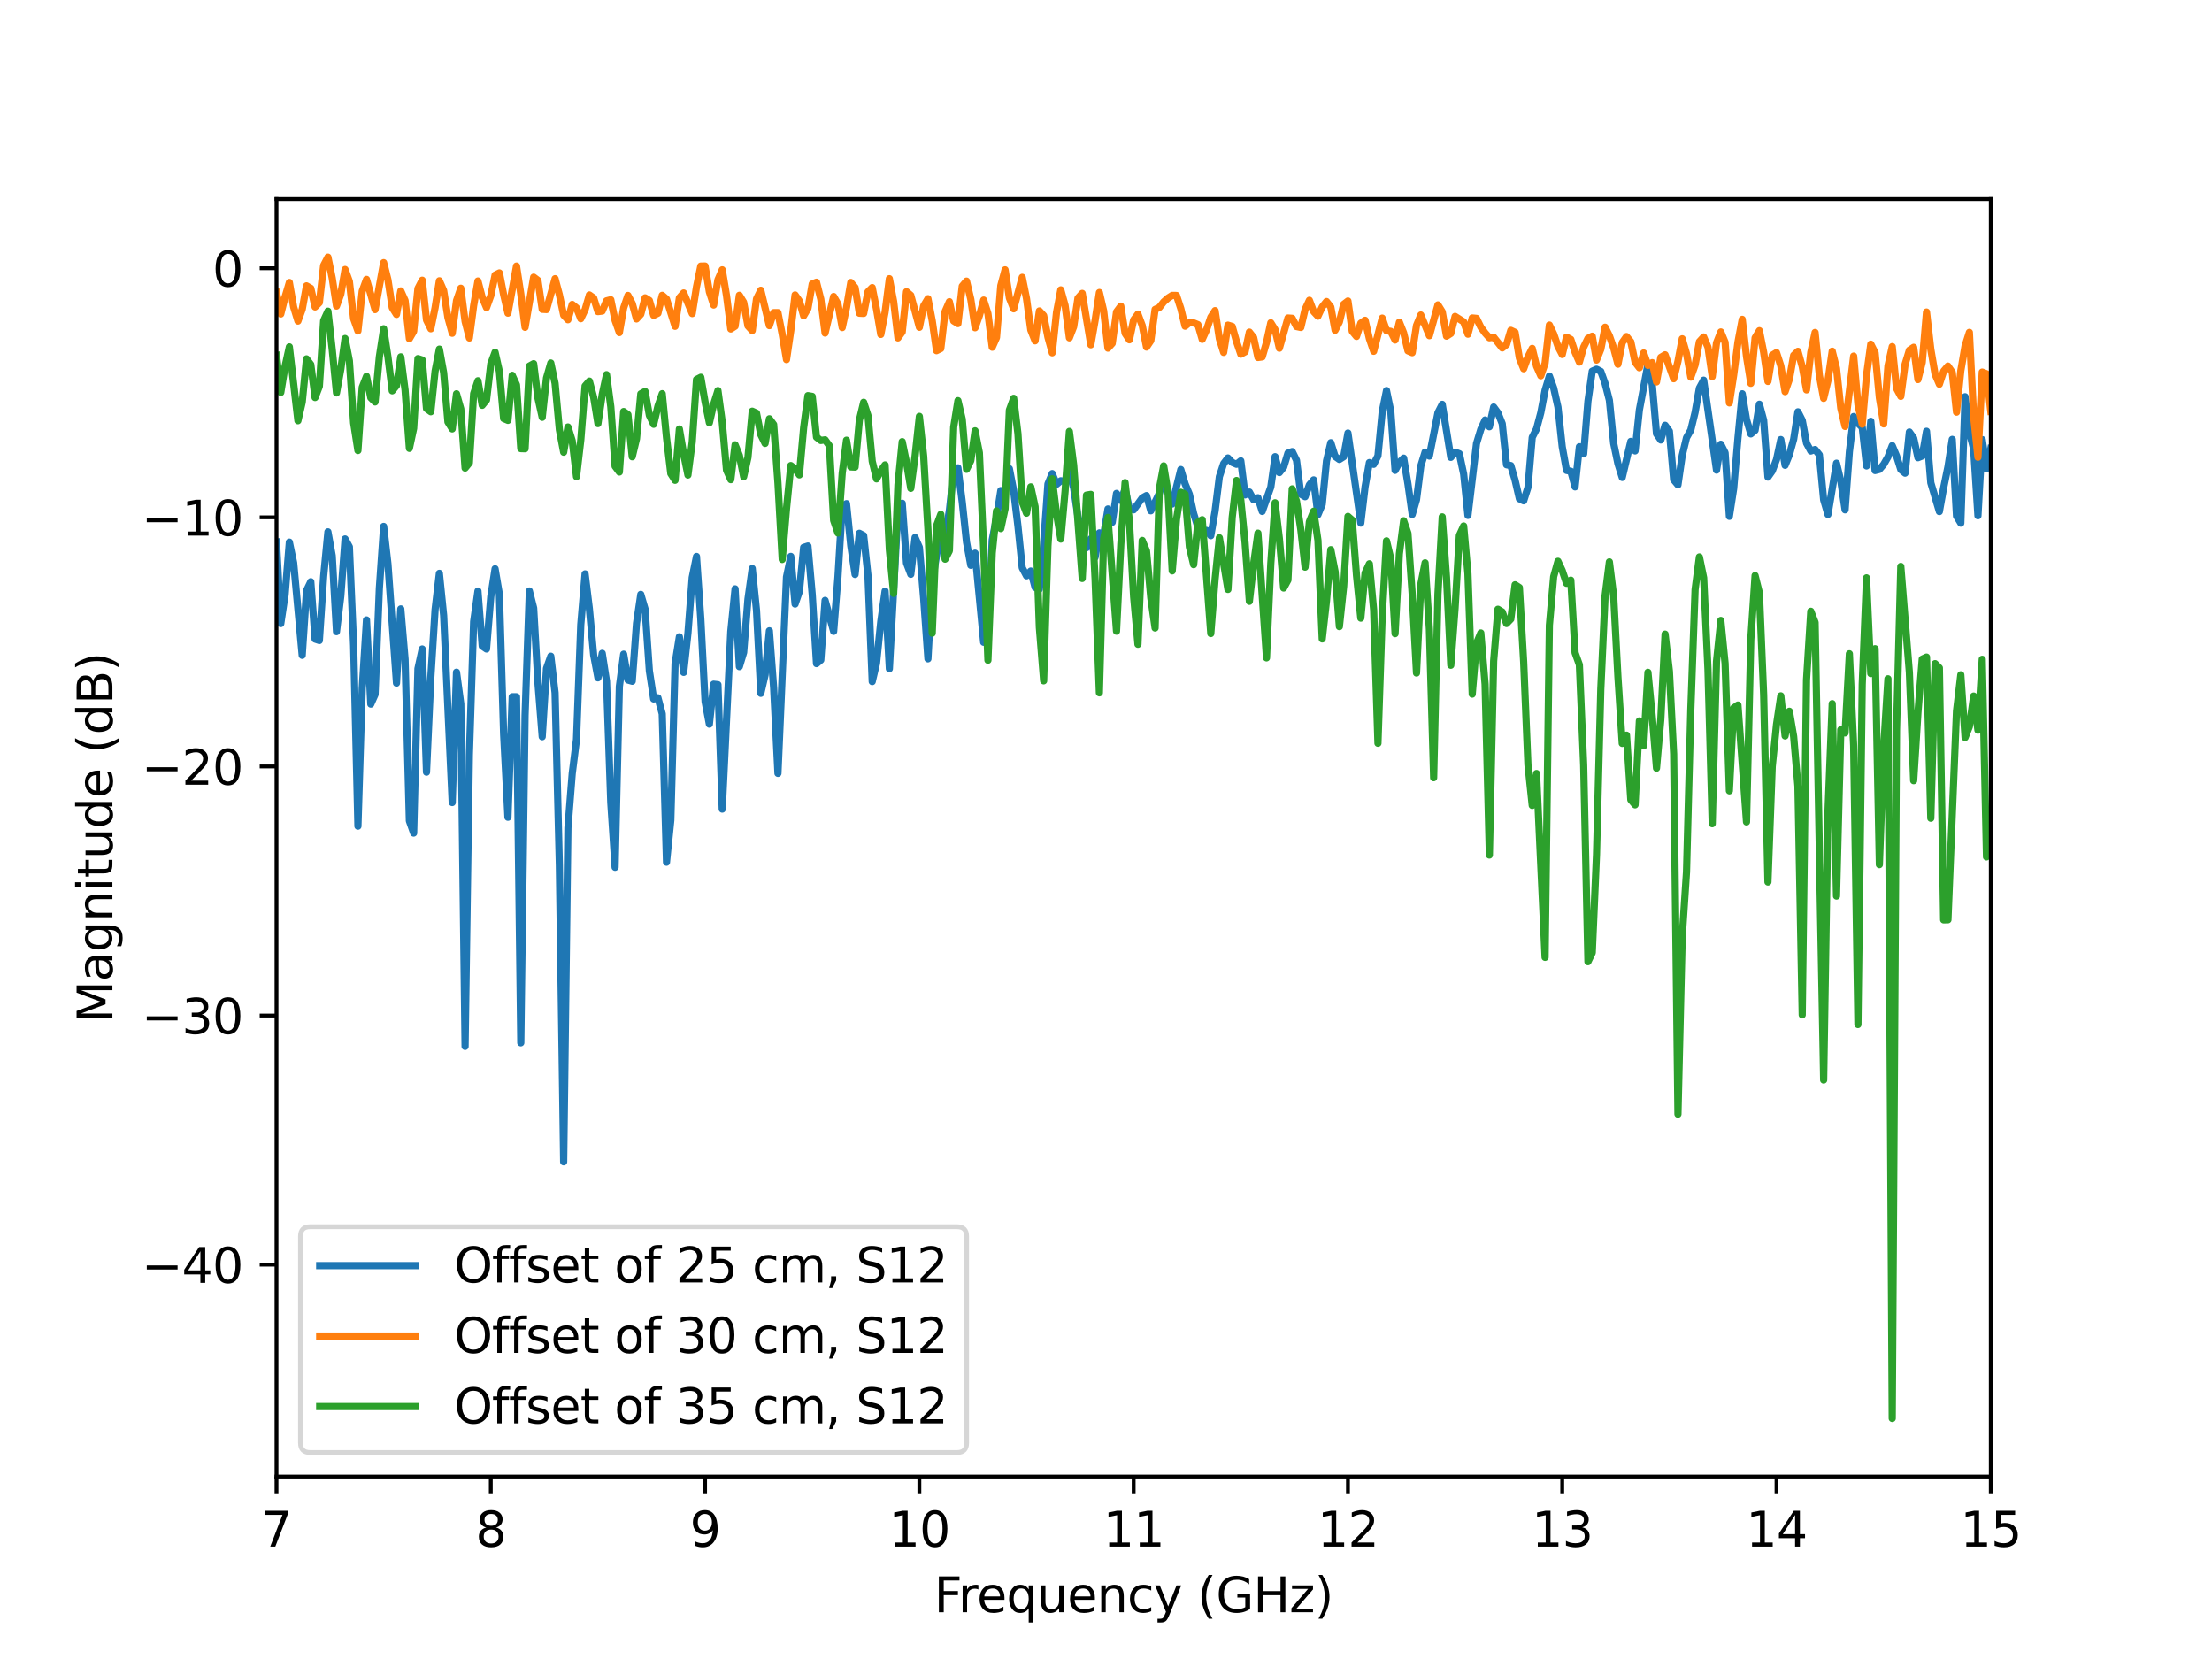 <?xml version="1.0" encoding="utf-8" standalone="no"?>
<!DOCTYPE svg PUBLIC "-//W3C//DTD SVG 1.1//EN"
  "http://www.w3.org/Graphics/SVG/1.1/DTD/svg11.dtd">
<svg xmlns:xlink="http://www.w3.org/1999/xlink" width="460.8pt" height="345.6pt" viewBox="0 0 460.8 345.6" xmlns="http://www.w3.org/2000/svg" version="1.1">
 <defs>
  <style type="text/css">*{stroke-linejoin: round; stroke-linecap: butt}</style>
 </defs>
 <g id="figure_1">
  <g id="patch_1">
   <path d="M 0 345.6 
L 460.8 345.6 
L 460.8 0 
L 0 0 
z
" style="fill: #ffffff"/>
  </g>
  <g id="axes_1">
   <g id="patch_2">
    <path d="M 57.6 307.584 
L 414.72 307.584 
L 414.72 41.472 
L 57.6 41.472 
z
" style="fill: #ffffff"/>
   </g>
   <g id="matplotlib.axis_1">
    <g id="xtick_1">
     <g id="line2d_1">
      <defs>
       <path id="m6839f894e5" d="M 0 0 
L 0 3.5 
" style="stroke: #000000; stroke-width: 0.8"/>
      </defs>
      <g>
       <use xlink:href="#m6839f894e5" x="57.6" y="307.584" style="stroke: #000000; stroke-width: 0.8"/>
      </g>
     </g>
     <g id="text_1">
      <!-- 7 -->
      <g transform="translate(54.419 322.182) scale(0.1 -0.1)">
       <defs>
        <path id="DejaVuSans-37" d="M 525 4666 
L 3525 4666 
L 3525 4397 
L 1831 0 
L 1172 0 
L 2766 4134 
L 525 4134 
L 525 4666 
z
" transform="scale(0.016)"/>
       </defs>
       <use xlink:href="#DejaVuSans-37"/>
      </g>
     </g>
    </g>
    <g id="xtick_2">
     <g id="line2d_2">
      <g>
       <use xlink:href="#m6839f894e5" x="102.24" y="307.584" style="stroke: #000000; stroke-width: 0.8"/>
      </g>
     </g>
     <g id="text_2">
      <!-- 8 -->
      <g transform="translate(99.059 322.182) scale(0.1 -0.1)">
       <defs>
        <path id="DejaVuSans-38" d="M 2034 2216 
Q 1584 2216 1326 1975 
Q 1069 1734 1069 1313 
Q 1069 891 1326 650 
Q 1584 409 2034 409 
Q 2484 409 2743 651 
Q 3003 894 3003 1313 
Q 3003 1734 2745 1975 
Q 2488 2216 2034 2216 
z
M 1403 2484 
Q 997 2584 770 2862 
Q 544 3141 544 3541 
Q 544 4100 942 4425 
Q 1341 4750 2034 4750 
Q 2731 4750 3128 4425 
Q 3525 4100 3525 3541 
Q 3525 3141 3298 2862 
Q 3072 2584 2669 2484 
Q 3125 2378 3379 2068 
Q 3634 1759 3634 1313 
Q 3634 634 3220 271 
Q 2806 -91 2034 -91 
Q 1263 -91 848 271 
Q 434 634 434 1313 
Q 434 1759 690 2068 
Q 947 2378 1403 2484 
z
M 1172 3481 
Q 1172 3119 1398 2916 
Q 1625 2713 2034 2713 
Q 2441 2713 2670 2916 
Q 2900 3119 2900 3481 
Q 2900 3844 2670 4047 
Q 2441 4250 2034 4250 
Q 1625 4250 1398 4047 
Q 1172 3844 1172 3481 
z
" transform="scale(0.016)"/>
       </defs>
       <use xlink:href="#DejaVuSans-38"/>
      </g>
     </g>
    </g>
    <g id="xtick_3">
     <g id="line2d_3">
      <g>
       <use xlink:href="#m6839f894e5" x="146.88" y="307.584" style="stroke: #000000; stroke-width: 0.8"/>
      </g>
     </g>
     <g id="text_3">
      <!-- 9 -->
      <g transform="translate(143.699 322.182) scale(0.1 -0.1)">
       <defs>
        <path id="DejaVuSans-39" d="M 703 97 
L 703 672 
Q 941 559 1184 500 
Q 1428 441 1663 441 
Q 2288 441 2617 861 
Q 2947 1281 2994 2138 
Q 2813 1869 2534 1725 
Q 2256 1581 1919 1581 
Q 1219 1581 811 2004 
Q 403 2428 403 3163 
Q 403 3881 828 4315 
Q 1253 4750 1959 4750 
Q 2769 4750 3195 4129 
Q 3622 3509 3622 2328 
Q 3622 1225 3098 567 
Q 2575 -91 1691 -91 
Q 1453 -91 1209 -44 
Q 966 3 703 97 
z
M 1959 2075 
Q 2384 2075 2632 2365 
Q 2881 2656 2881 3163 
Q 2881 3666 2632 3958 
Q 2384 4250 1959 4250 
Q 1534 4250 1286 3958 
Q 1038 3666 1038 3163 
Q 1038 2656 1286 2365 
Q 1534 2075 1959 2075 
z
" transform="scale(0.016)"/>
       </defs>
       <use xlink:href="#DejaVuSans-39"/>
      </g>
     </g>
    </g>
    <g id="xtick_4">
     <g id="line2d_4">
      <g>
       <use xlink:href="#m6839f894e5" x="191.52" y="307.584" style="stroke: #000000; stroke-width: 0.8"/>
      </g>
     </g>
     <g id="text_4">
      <!-- 10 -->
      <g transform="translate(185.157 322.182) scale(0.1 -0.1)">
       <defs>
        <path id="DejaVuSans-31" d="M 794 531 
L 1825 531 
L 1825 4091 
L 703 3866 
L 703 4441 
L 1819 4666 
L 2450 4666 
L 2450 531 
L 3481 531 
L 3481 0 
L 794 0 
L 794 531 
z
" transform="scale(0.016)"/>
        <path id="DejaVuSans-30" d="M 2034 4250 
Q 1547 4250 1301 3770 
Q 1056 3291 1056 2328 
Q 1056 1369 1301 889 
Q 1547 409 2034 409 
Q 2525 409 2770 889 
Q 3016 1369 3016 2328 
Q 3016 3291 2770 3770 
Q 2525 4250 2034 4250 
z
M 2034 4750 
Q 2819 4750 3233 4129 
Q 3647 3509 3647 2328 
Q 3647 1150 3233 529 
Q 2819 -91 2034 -91 
Q 1250 -91 836 529 
Q 422 1150 422 2328 
Q 422 3509 836 4129 
Q 1250 4750 2034 4750 
z
" transform="scale(0.016)"/>
       </defs>
       <use xlink:href="#DejaVuSans-31"/>
       <use xlink:href="#DejaVuSans-30" transform="translate(63.623 0)"/>
      </g>
     </g>
    </g>
    <g id="xtick_5">
     <g id="line2d_5">
      <g>
       <use xlink:href="#m6839f894e5" x="236.16" y="307.584" style="stroke: #000000; stroke-width: 0.8"/>
      </g>
     </g>
     <g id="text_5">
      <!-- 11 -->
      <g transform="translate(229.798 322.182) scale(0.1 -0.1)">
       <use xlink:href="#DejaVuSans-31"/>
       <use xlink:href="#DejaVuSans-31" transform="translate(63.623 0)"/>
      </g>
     </g>
    </g>
    <g id="xtick_6">
     <g id="line2d_6">
      <g>
       <use xlink:href="#m6839f894e5" x="280.8" y="307.584" style="stroke: #000000; stroke-width: 0.8"/>
      </g>
     </g>
     <g id="text_6">
      <!-- 12 -->
      <g transform="translate(274.438 322.182) scale(0.1 -0.1)">
       <defs>
        <path id="DejaVuSans-32" d="M 1228 531 
L 3431 531 
L 3431 0 
L 469 0 
L 469 531 
Q 828 903 1448 1529 
Q 2069 2156 2228 2338 
Q 2531 2678 2651 2914 
Q 2772 3150 2772 3378 
Q 2772 3750 2511 3984 
Q 2250 4219 1831 4219 
Q 1534 4219 1204 4116 
Q 875 4013 500 3803 
L 500 4441 
Q 881 4594 1212 4672 
Q 1544 4750 1819 4750 
Q 2544 4750 2975 4387 
Q 3406 4025 3406 3419 
Q 3406 3131 3298 2873 
Q 3191 2616 2906 2266 
Q 2828 2175 2409 1742 
Q 1991 1309 1228 531 
z
" transform="scale(0.016)"/>
       </defs>
       <use xlink:href="#DejaVuSans-31"/>
       <use xlink:href="#DejaVuSans-32" transform="translate(63.623 0)"/>
      </g>
     </g>
    </g>
    <g id="xtick_7">
     <g id="line2d_7">
      <g>
       <use xlink:href="#m6839f894e5" x="325.44" y="307.584" style="stroke: #000000; stroke-width: 0.8"/>
      </g>
     </g>
     <g id="text_7">
      <!-- 13 -->
      <g transform="translate(319.077 322.182) scale(0.1 -0.1)">
       <defs>
        <path id="DejaVuSans-33" d="M 2597 2516 
Q 3050 2419 3304 2112 
Q 3559 1806 3559 1356 
Q 3559 666 3084 287 
Q 2609 -91 1734 -91 
Q 1441 -91 1130 -33 
Q 819 25 488 141 
L 488 750 
Q 750 597 1062 519 
Q 1375 441 1716 441 
Q 2309 441 2620 675 
Q 2931 909 2931 1356 
Q 2931 1769 2642 2001 
Q 2353 2234 1838 2234 
L 1294 2234 
L 1294 2753 
L 1863 2753 
Q 2328 2753 2575 2939 
Q 2822 3125 2822 3475 
Q 2822 3834 2567 4026 
Q 2313 4219 1838 4219 
Q 1578 4219 1281 4162 
Q 984 4106 628 3988 
L 628 4550 
Q 988 4650 1302 4700 
Q 1616 4750 1894 4750 
Q 2613 4750 3031 4423 
Q 3450 4097 3450 3541 
Q 3450 3153 3228 2886 
Q 3006 2619 2597 2516 
z
" transform="scale(0.016)"/>
       </defs>
       <use xlink:href="#DejaVuSans-31"/>
       <use xlink:href="#DejaVuSans-33" transform="translate(63.623 0)"/>
      </g>
     </g>
    </g>
    <g id="xtick_8">
     <g id="line2d_8">
      <g>
       <use xlink:href="#m6839f894e5" x="370.08" y="307.584" style="stroke: #000000; stroke-width: 0.8"/>
      </g>
     </g>
     <g id="text_8">
      <!-- 14 -->
      <g transform="translate(363.717 322.182) scale(0.1 -0.1)">
       <defs>
        <path id="DejaVuSans-34" d="M 2419 4116 
L 825 1625 
L 2419 1625 
L 2419 4116 
z
M 2253 4666 
L 3047 4666 
L 3047 1625 
L 3713 1625 
L 3713 1100 
L 3047 1100 
L 3047 0 
L 2419 0 
L 2419 1100 
L 313 1100 
L 313 1709 
L 2253 4666 
z
" transform="scale(0.016)"/>
       </defs>
       <use xlink:href="#DejaVuSans-31"/>
       <use xlink:href="#DejaVuSans-34" transform="translate(63.623 0)"/>
      </g>
     </g>
    </g>
    <g id="xtick_9">
     <g id="line2d_9">
      <g>
       <use xlink:href="#m6839f894e5" x="414.72" y="307.584" style="stroke: #000000; stroke-width: 0.8"/>
      </g>
     </g>
     <g id="text_9">
      <!-- 15 -->
      <g transform="translate(408.358 322.182) scale(0.1 -0.1)">
       <defs>
        <path id="DejaVuSans-35" d="M 691 4666 
L 3169 4666 
L 3169 4134 
L 1269 4134 
L 1269 2991 
Q 1406 3038 1543 3061 
Q 1681 3084 1819 3084 
Q 2600 3084 3056 2656 
Q 3513 2228 3513 1497 
Q 3513 744 3044 326 
Q 2575 -91 1722 -91 
Q 1428 -91 1123 -41 
Q 819 9 494 109 
L 494 744 
Q 775 591 1075 516 
Q 1375 441 1709 441 
Q 2250 441 2565 725 
Q 2881 1009 2881 1497 
Q 2881 1984 2565 2268 
Q 2250 2553 1709 2553 
Q 1456 2553 1204 2497 
Q 953 2441 691 2322 
L 691 4666 
z
" transform="scale(0.016)"/>
       </defs>
       <use xlink:href="#DejaVuSans-31"/>
       <use xlink:href="#DejaVuSans-35" transform="translate(63.623 0)"/>
      </g>
     </g>
    </g>
    <g id="text_10">
     <!-- Frequency (GHz) -->
     <g transform="translate(194.581 335.861) scale(0.1 -0.1)">
      <defs>
       <path id="DejaVuSans-46" d="M 628 4666 
L 3309 4666 
L 3309 4134 
L 1259 4134 
L 1259 2759 
L 3109 2759 
L 3109 2228 
L 1259 2228 
L 1259 0 
L 628 0 
L 628 4666 
z
" transform="scale(0.016)"/>
       <path id="DejaVuSans-72" d="M 2631 2963 
Q 2534 3019 2420 3045 
Q 2306 3072 2169 3072 
Q 1681 3072 1420 2755 
Q 1159 2438 1159 1844 
L 1159 0 
L 581 0 
L 581 3500 
L 1159 3500 
L 1159 2956 
Q 1341 3275 1631 3429 
Q 1922 3584 2338 3584 
Q 2397 3584 2469 3576 
Q 2541 3569 2628 3553 
L 2631 2963 
z
" transform="scale(0.016)"/>
       <path id="DejaVuSans-65" d="M 3597 1894 
L 3597 1613 
L 953 1613 
Q 991 1019 1311 708 
Q 1631 397 2203 397 
Q 2534 397 2845 478 
Q 3156 559 3463 722 
L 3463 178 
Q 3153 47 2828 -22 
Q 2503 -91 2169 -91 
Q 1331 -91 842 396 
Q 353 884 353 1716 
Q 353 2575 817 3079 
Q 1281 3584 2069 3584 
Q 2775 3584 3186 3129 
Q 3597 2675 3597 1894 
z
M 3022 2063 
Q 3016 2534 2758 2815 
Q 2500 3097 2075 3097 
Q 1594 3097 1305 2825 
Q 1016 2553 972 2059 
L 3022 2063 
z
" transform="scale(0.016)"/>
       <path id="DejaVuSans-71" d="M 947 1747 
Q 947 1113 1208 752 
Q 1469 391 1925 391 
Q 2381 391 2643 752 
Q 2906 1113 2906 1747 
Q 2906 2381 2643 2742 
Q 2381 3103 1925 3103 
Q 1469 3103 1208 2742 
Q 947 2381 947 1747 
z
M 2906 525 
Q 2725 213 2448 61 
Q 2172 -91 1784 -91 
Q 1150 -91 751 415 
Q 353 922 353 1747 
Q 353 2572 751 3078 
Q 1150 3584 1784 3584 
Q 2172 3584 2448 3432 
Q 2725 3281 2906 2969 
L 2906 3500 
L 3481 3500 
L 3481 -1331 
L 2906 -1331 
L 2906 525 
z
" transform="scale(0.016)"/>
       <path id="DejaVuSans-75" d="M 544 1381 
L 544 3500 
L 1119 3500 
L 1119 1403 
Q 1119 906 1312 657 
Q 1506 409 1894 409 
Q 2359 409 2629 706 
Q 2900 1003 2900 1516 
L 2900 3500 
L 3475 3500 
L 3475 0 
L 2900 0 
L 2900 538 
Q 2691 219 2414 64 
Q 2138 -91 1772 -91 
Q 1169 -91 856 284 
Q 544 659 544 1381 
z
M 1991 3584 
L 1991 3584 
z
" transform="scale(0.016)"/>
       <path id="DejaVuSans-6e" d="M 3513 2113 
L 3513 0 
L 2938 0 
L 2938 2094 
Q 2938 2591 2744 2837 
Q 2550 3084 2163 3084 
Q 1697 3084 1428 2787 
Q 1159 2491 1159 1978 
L 1159 0 
L 581 0 
L 581 3500 
L 1159 3500 
L 1159 2956 
Q 1366 3272 1645 3428 
Q 1925 3584 2291 3584 
Q 2894 3584 3203 3211 
Q 3513 2838 3513 2113 
z
" transform="scale(0.016)"/>
       <path id="DejaVuSans-63" d="M 3122 3366 
L 3122 2828 
Q 2878 2963 2633 3030 
Q 2388 3097 2138 3097 
Q 1578 3097 1268 2742 
Q 959 2388 959 1747 
Q 959 1106 1268 751 
Q 1578 397 2138 397 
Q 2388 397 2633 464 
Q 2878 531 3122 666 
L 3122 134 
Q 2881 22 2623 -34 
Q 2366 -91 2075 -91 
Q 1284 -91 818 406 
Q 353 903 353 1747 
Q 353 2603 823 3093 
Q 1294 3584 2113 3584 
Q 2378 3584 2631 3529 
Q 2884 3475 3122 3366 
z
" transform="scale(0.016)"/>
       <path id="DejaVuSans-79" d="M 2059 -325 
Q 1816 -950 1584 -1140 
Q 1353 -1331 966 -1331 
L 506 -1331 
L 506 -850 
L 844 -850 
Q 1081 -850 1212 -737 
Q 1344 -625 1503 -206 
L 1606 56 
L 191 3500 
L 800 3500 
L 1894 763 
L 2988 3500 
L 3597 3500 
L 2059 -325 
z
" transform="scale(0.016)"/>
       <path id="DejaVuSans-20" transform="scale(0.016)"/>
       <path id="DejaVuSans-28" d="M 1984 4856 
Q 1566 4138 1362 3434 
Q 1159 2731 1159 2009 
Q 1159 1288 1364 580 
Q 1569 -128 1984 -844 
L 1484 -844 
Q 1016 -109 783 600 
Q 550 1309 550 2009 
Q 550 2706 781 3412 
Q 1013 4119 1484 4856 
L 1984 4856 
z
" transform="scale(0.016)"/>
       <path id="DejaVuSans-47" d="M 3809 666 
L 3809 1919 
L 2778 1919 
L 2778 2438 
L 4434 2438 
L 4434 434 
Q 4069 175 3628 42 
Q 3188 -91 2688 -91 
Q 1594 -91 976 548 
Q 359 1188 359 2328 
Q 359 3472 976 4111 
Q 1594 4750 2688 4750 
Q 3144 4750 3555 4637 
Q 3966 4525 4313 4306 
L 4313 3634 
Q 3963 3931 3569 4081 
Q 3175 4231 2741 4231 
Q 1884 4231 1454 3753 
Q 1025 3275 1025 2328 
Q 1025 1384 1454 906 
Q 1884 428 2741 428 
Q 3075 428 3337 486 
Q 3600 544 3809 666 
z
" transform="scale(0.016)"/>
       <path id="DejaVuSans-48" d="M 628 4666 
L 1259 4666 
L 1259 2753 
L 3553 2753 
L 3553 4666 
L 4184 4666 
L 4184 0 
L 3553 0 
L 3553 2222 
L 1259 2222 
L 1259 0 
L 628 0 
L 628 4666 
z
" transform="scale(0.016)"/>
       <path id="DejaVuSans-7a" d="M 353 3500 
L 3084 3500 
L 3084 2975 
L 922 459 
L 3084 459 
L 3084 0 
L 275 0 
L 275 525 
L 2438 3041 
L 353 3041 
L 353 3500 
z
" transform="scale(0.016)"/>
       <path id="DejaVuSans-29" d="M 513 4856 
L 1013 4856 
Q 1481 4119 1714 3412 
Q 1947 2706 1947 2009 
Q 1947 1309 1714 600 
Q 1481 -109 1013 -844 
L 513 -844 
Q 928 -128 1133 580 
Q 1338 1288 1338 2009 
Q 1338 2731 1133 3434 
Q 928 4138 513 4856 
z
" transform="scale(0.016)"/>
      </defs>
      <use xlink:href="#DejaVuSans-46"/>
      <use xlink:href="#DejaVuSans-72" transform="translate(50.27 0)"/>
      <use xlink:href="#DejaVuSans-65" transform="translate(89.133 0)"/>
      <use xlink:href="#DejaVuSans-71" transform="translate(150.656 0)"/>
      <use xlink:href="#DejaVuSans-75" transform="translate(214.133 0)"/>
      <use xlink:href="#DejaVuSans-65" transform="translate(277.512 0)"/>
      <use xlink:href="#DejaVuSans-6e" transform="translate(339.035 0)"/>
      <use xlink:href="#DejaVuSans-63" transform="translate(402.414 0)"/>
      <use xlink:href="#DejaVuSans-79" transform="translate(457.395 0)"/>
      <use xlink:href="#DejaVuSans-20" transform="translate(516.574 0)"/>
      <use xlink:href="#DejaVuSans-28" transform="translate(548.361 0)"/>
      <use xlink:href="#DejaVuSans-47" transform="translate(587.375 0)"/>
      <use xlink:href="#DejaVuSans-48" transform="translate(664.865 0)"/>
      <use xlink:href="#DejaVuSans-7a" transform="translate(740.061 0)"/>
      <use xlink:href="#DejaVuSans-29" transform="translate(792.551 0)"/>
     </g>
    </g>
   </g>
   <g id="matplotlib.axis_2">
    <g id="ytick_1">
     <g id="line2d_10">
      <defs>
       <path id="m009e19e68a" d="M 0 0 
L -3.5 0 
" style="stroke: #000000; stroke-width: 0.8"/>
      </defs>
      <g>
       <use xlink:href="#m009e19e68a" x="57.6" y="263.446" style="stroke: #000000; stroke-width: 0.8"/>
      </g>
     </g>
     <g id="text_11">
      <!-- −40 -->
      <g transform="translate(29.495 267.245) scale(0.1 -0.1)">
       <defs>
        <path id="DejaVuSans-2212" d="M 678 2272 
L 4684 2272 
L 4684 1741 
L 678 1741 
L 678 2272 
z
" transform="scale(0.016)"/>
       </defs>
       <use xlink:href="#DejaVuSans-2212"/>
       <use xlink:href="#DejaVuSans-34" transform="translate(83.789 0)"/>
       <use xlink:href="#DejaVuSans-30" transform="translate(147.412 0)"/>
      </g>
     </g>
    </g>
    <g id="ytick_2">
     <g id="line2d_11">
      <g>
       <use xlink:href="#m009e19e68a" x="57.6" y="211.555" style="stroke: #000000; stroke-width: 0.8"/>
      </g>
     </g>
     <g id="text_12">
      <!-- −30 -->
      <g transform="translate(29.495 215.354) scale(0.1 -0.1)">
       <use xlink:href="#DejaVuSans-2212"/>
       <use xlink:href="#DejaVuSans-33" transform="translate(83.789 0)"/>
       <use xlink:href="#DejaVuSans-30" transform="translate(147.412 0)"/>
      </g>
     </g>
    </g>
    <g id="ytick_3">
     <g id="line2d_12">
      <g>
       <use xlink:href="#m009e19e68a" x="57.6" y="159.664" style="stroke: #000000; stroke-width: 0.8"/>
      </g>
     </g>
     <g id="text_13">
      <!-- −20 -->
      <g transform="translate(29.495 163.463) scale(0.1 -0.1)">
       <use xlink:href="#DejaVuSans-2212"/>
       <use xlink:href="#DejaVuSans-32" transform="translate(83.789 0)"/>
       <use xlink:href="#DejaVuSans-30" transform="translate(147.412 0)"/>
      </g>
     </g>
    </g>
    <g id="ytick_4">
     <g id="line2d_13">
      <g>
       <use xlink:href="#m009e19e68a" x="57.6" y="107.773" style="stroke: #000000; stroke-width: 0.8"/>
      </g>
     </g>
     <g id="text_14">
      <!-- −10 -->
      <g transform="translate(29.495 111.573) scale(0.1 -0.1)">
       <use xlink:href="#DejaVuSans-2212"/>
       <use xlink:href="#DejaVuSans-31" transform="translate(83.789 0)"/>
       <use xlink:href="#DejaVuSans-30" transform="translate(147.412 0)"/>
      </g>
     </g>
    </g>
    <g id="ytick_5">
     <g id="line2d_14">
      <g>
       <use xlink:href="#m009e19e68a" x="57.6" y="55.883" style="stroke: #000000; stroke-width: 0.8"/>
      </g>
     </g>
     <g id="text_15">
      <!-- 0 -->
      <g transform="translate(44.237 59.682) scale(0.1 -0.1)">
       <use xlink:href="#DejaVuSans-30"/>
      </g>
     </g>
    </g>
    <g id="text_16">
     <!-- Magnitude (dB) -->
     <g transform="translate(23.416 213.113) rotate(-90) scale(0.1 -0.1)">
      <defs>
       <path id="DejaVuSans-4d" d="M 628 4666 
L 1569 4666 
L 2759 1491 
L 3956 4666 
L 4897 4666 
L 4897 0 
L 4281 0 
L 4281 4097 
L 3078 897 
L 2444 897 
L 1241 4097 
L 1241 0 
L 628 0 
L 628 4666 
z
" transform="scale(0.016)"/>
       <path id="DejaVuSans-61" d="M 2194 1759 
Q 1497 1759 1228 1600 
Q 959 1441 959 1056 
Q 959 750 1161 570 
Q 1363 391 1709 391 
Q 2188 391 2477 730 
Q 2766 1069 2766 1631 
L 2766 1759 
L 2194 1759 
z
M 3341 1997 
L 3341 0 
L 2766 0 
L 2766 531 
Q 2569 213 2275 61 
Q 1981 -91 1556 -91 
Q 1019 -91 701 211 
Q 384 513 384 1019 
Q 384 1609 779 1909 
Q 1175 2209 1959 2209 
L 2766 2209 
L 2766 2266 
Q 2766 2663 2505 2880 
Q 2244 3097 1772 3097 
Q 1472 3097 1187 3025 
Q 903 2953 641 2809 
L 641 3341 
Q 956 3463 1253 3523 
Q 1550 3584 1831 3584 
Q 2591 3584 2966 3190 
Q 3341 2797 3341 1997 
z
" transform="scale(0.016)"/>
       <path id="DejaVuSans-67" d="M 2906 1791 
Q 2906 2416 2648 2759 
Q 2391 3103 1925 3103 
Q 1463 3103 1205 2759 
Q 947 2416 947 1791 
Q 947 1169 1205 825 
Q 1463 481 1925 481 
Q 2391 481 2648 825 
Q 2906 1169 2906 1791 
z
M 3481 434 
Q 3481 -459 3084 -895 
Q 2688 -1331 1869 -1331 
Q 1566 -1331 1297 -1286 
Q 1028 -1241 775 -1147 
L 775 -588 
Q 1028 -725 1275 -790 
Q 1522 -856 1778 -856 
Q 2344 -856 2625 -561 
Q 2906 -266 2906 331 
L 2906 616 
Q 2728 306 2450 153 
Q 2172 0 1784 0 
Q 1141 0 747 490 
Q 353 981 353 1791 
Q 353 2603 747 3093 
Q 1141 3584 1784 3584 
Q 2172 3584 2450 3431 
Q 2728 3278 2906 2969 
L 2906 3500 
L 3481 3500 
L 3481 434 
z
" transform="scale(0.016)"/>
       <path id="DejaVuSans-69" d="M 603 3500 
L 1178 3500 
L 1178 0 
L 603 0 
L 603 3500 
z
M 603 4863 
L 1178 4863 
L 1178 4134 
L 603 4134 
L 603 4863 
z
" transform="scale(0.016)"/>
       <path id="DejaVuSans-74" d="M 1172 4494 
L 1172 3500 
L 2356 3500 
L 2356 3053 
L 1172 3053 
L 1172 1153 
Q 1172 725 1289 603 
Q 1406 481 1766 481 
L 2356 481 
L 2356 0 
L 1766 0 
Q 1100 0 847 248 
Q 594 497 594 1153 
L 594 3053 
L 172 3053 
L 172 3500 
L 594 3500 
L 594 4494 
L 1172 4494 
z
" transform="scale(0.016)"/>
       <path id="DejaVuSans-64" d="M 2906 2969 
L 2906 4863 
L 3481 4863 
L 3481 0 
L 2906 0 
L 2906 525 
Q 2725 213 2448 61 
Q 2172 -91 1784 -91 
Q 1150 -91 751 415 
Q 353 922 353 1747 
Q 353 2572 751 3078 
Q 1150 3584 1784 3584 
Q 2172 3584 2448 3432 
Q 2725 3281 2906 2969 
z
M 947 1747 
Q 947 1113 1208 752 
Q 1469 391 1925 391 
Q 2381 391 2643 752 
Q 2906 1113 2906 1747 
Q 2906 2381 2643 2742 
Q 2381 3103 1925 3103 
Q 1469 3103 1208 2742 
Q 947 2381 947 1747 
z
" transform="scale(0.016)"/>
       <path id="DejaVuSans-42" d="M 1259 2228 
L 1259 519 
L 2272 519 
Q 2781 519 3026 730 
Q 3272 941 3272 1375 
Q 3272 1813 3026 2020 
Q 2781 2228 2272 2228 
L 1259 2228 
z
M 1259 4147 
L 1259 2741 
L 2194 2741 
Q 2656 2741 2882 2914 
Q 3109 3088 3109 3444 
Q 3109 3797 2882 3972 
Q 2656 4147 2194 4147 
L 1259 4147 
z
M 628 4666 
L 2241 4666 
Q 2963 4666 3353 4366 
Q 3744 4066 3744 3513 
Q 3744 3084 3544 2831 
Q 3344 2578 2956 2516 
Q 3422 2416 3680 2098 
Q 3938 1781 3938 1306 
Q 3938 681 3513 340 
Q 3088 0 2303 0 
L 628 0 
L 628 4666 
z
" transform="scale(0.016)"/>
      </defs>
      <use xlink:href="#DejaVuSans-4d"/>
      <use xlink:href="#DejaVuSans-61" transform="translate(86.279 0)"/>
      <use xlink:href="#DejaVuSans-67" transform="translate(147.559 0)"/>
      <use xlink:href="#DejaVuSans-6e" transform="translate(211.035 0)"/>
      <use xlink:href="#DejaVuSans-69" transform="translate(274.414 0)"/>
      <use xlink:href="#DejaVuSans-74" transform="translate(302.197 0)"/>
      <use xlink:href="#DejaVuSans-75" transform="translate(341.406 0)"/>
      <use xlink:href="#DejaVuSans-64" transform="translate(404.785 0)"/>
      <use xlink:href="#DejaVuSans-65" transform="translate(468.262 0)"/>
      <use xlink:href="#DejaVuSans-20" transform="translate(529.785 0)"/>
      <use xlink:href="#DejaVuSans-28" transform="translate(561.572 0)"/>
      <use xlink:href="#DejaVuSans-64" transform="translate(600.586 0)"/>
      <use xlink:href="#DejaVuSans-42" transform="translate(664.062 0)"/>
      <use xlink:href="#DejaVuSans-29" transform="translate(732.666 0)"/>
     </g>
    </g>
   </g>
   <g id="line2d_15">
    <path d="M 57.6 112.891 
L 58.493 129.901 
L 59.386 123.919 
L 60.278 112.933 
L 61.171 117.245 
L 62.957 136.519 
L 63.85 123.037 
L 64.742 121.181 
L 65.635 133.132 
L 66.528 133.427 
L 67.421 120.04 
L 68.314 110.793 
L 69.206 115.764 
L 70.099 131.581 
L 70.992 124.181 
L 71.885 112.276 
L 72.778 113.906 
L 73.67 134.461 
L 74.563 172.103 
L 75.456 143.443 
L 76.349 129.142 
L 77.242 146.675 
L 78.134 144.67 
L 79.027 122.535 
L 79.92 109.662 
L 80.813 117.469 
L 82.598 142.306 
L 83.491 126.846 
L 84.384 137.364 
L 85.277 171.001 
L 86.17 173.545 
L 87.062 139.294 
L 87.955 135.193 
L 88.848 160.852 
L 89.741 141.244 
L 90.634 126.998 
L 91.526 119.433 
L 92.419 128.22 
L 94.205 167.179 
L 95.098 140.032 
L 95.99 146.634 
L 96.883 217.988 
L 97.776 157.271 
L 98.669 129.498 
L 99.562 123.126 
L 100.454 134.589 
L 101.347 135.197 
L 102.24 124.271 
L 103.133 118.486 
L 104.026 123.772 
L 104.918 152.958 
L 105.811 170.247 
L 106.704 145.149 
L 107.597 145.152 
L 108.49 217.239 
L 109.382 149.03 
L 110.275 123.115 
L 111.168 126.666 
L 112.061 142.234 
L 112.954 153.472 
L 113.846 139.234 
L 114.739 136.698 
L 115.632 144.324 
L 116.525 180.269 
L 117.418 242.025 
L 118.31 172.444 
L 119.203 161.152 
L 120.096 154.032 
L 120.989 130.105 
L 121.882 119.542 
L 122.774 126.815 
L 123.667 136.457 
L 124.56 141.206 
L 125.453 136.095 
L 126.346 141.909 
L 127.238 167.208 
L 128.131 180.67 
L 129.024 142.994 
L 129.917 136.276 
L 130.81 141.659 
L 131.702 141.915 
L 132.595 129.851 
L 133.488 123.823 
L 134.381 126.891 
L 135.274 139.765 
L 136.166 145.6 
L 137.059 145.369 
L 137.952 148.707 
L 138.845 179.613 
L 139.738 170.851 
L 140.63 138.242 
L 141.523 132.652 
L 142.416 140.067 
L 143.309 131.902 
L 144.202 120.312 
L 145.094 115.92 
L 145.987 128.909 
L 146.88 146.135 
L 147.773 150.855 
L 148.666 142.53 
L 149.558 142.632 
L 150.451 168.55 
L 152.237 131.554 
L 153.13 122.667 
L 154.022 138.875 
L 154.915 135.906 
L 155.808 124.822 
L 156.701 118.425 
L 157.594 127.157 
L 158.486 144.431 
L 159.379 140.587 
L 160.272 131.404 
L 161.165 143.301 
L 162.058 161.106 
L 163.843 120.171 
L 164.736 115.906 
L 165.629 125.832 
L 166.522 123.229 
L 167.414 114.031 
L 168.307 113.746 
L 169.2 123.864 
L 170.093 138.245 
L 170.986 137.497 
L 171.878 125.073 
L 173.664 131.518 
L 174.557 120.241 
L 175.45 105.422 
L 176.342 104.92 
L 177.235 113.689 
L 178.128 119.665 
L 179.021 111.09 
L 179.914 111.562 
L 180.806 119.814 
L 181.699 141.985 
L 182.592 138.192 
L 183.485 129.491 
L 184.378 123.13 
L 185.27 139.314 
L 187.056 106.386 
L 187.949 104.838 
L 188.842 117.301 
L 189.734 119.633 
L 190.627 111.971 
L 191.52 114.023 
L 192.413 124.648 
L 193.306 137.245 
L 194.198 121.113 
L 195.984 110.428 
L 196.877 111.726 
L 197.77 106.361 
L 198.662 98.122 
L 199.555 97.459 
L 200.448 104.536 
L 201.341 112.938 
L 202.234 117.759 
L 203.126 115.236 
L 204.912 133.799 
L 205.805 132.065 
L 206.698 112.467 
L 207.59 107.869 
L 208.483 102.195 
L 209.376 102.383 
L 210.269 97.633 
L 211.162 102.234 
L 212.054 109.598 
L 212.947 118.271 
L 213.84 119.953 
L 214.733 118.955 
L 215.626 122.358 
L 216.518 122.73 
L 217.411 113.321 
L 218.304 100.811 
L 219.197 98.658 
L 220.09 100.897 
L 220.982 100.153 
L 221.875 100.273 
L 222.768 98.332 
L 223.661 101.669 
L 224.554 107.627 
L 226.339 114.105 
L 227.232 112.245 
L 228.125 116.072 
L 229.018 111.012 
L 229.91 111.454 
L 230.803 106.031 
L 231.696 108.81 
L 232.589 102.79 
L 233.482 104.252 
L 234.374 101.912 
L 235.267 105.926 
L 236.16 106.203 
L 237.946 103.73 
L 238.838 103.238 
L 239.731 106.407 
L 241.517 102.737 
L 242.41 99.66 
L 243.302 102.579 
L 244.195 105 
L 245.981 97.812 
L 246.874 100.789 
L 247.766 102.959 
L 248.659 106.993 
L 249.552 109.835 
L 250.445 110.951 
L 251.338 110.497 
L 252.23 111.593 
L 253.123 106.471 
L 254.016 99.298 
L 254.909 96.575 
L 255.802 95.405 
L 256.694 96.334 
L 257.587 96.715 
L 258.48 96.003 
L 259.373 103.1 
L 260.266 102.5 
L 261.158 104.129 
L 262.051 103.691 
L 262.944 106.538 
L 264.73 101.457 
L 265.622 95.135 
L 266.515 98.445 
L 267.408 97.333 
L 268.301 94.388 
L 269.194 94.069 
L 270.086 95.882 
L 270.979 102.941 
L 271.872 103.474 
L 272.765 100.997 
L 273.658 99.966 
L 274.55 107.233 
L 275.443 105.08 
L 276.336 96.012 
L 277.229 92.223 
L 278.122 95.074 
L 279.014 95.711 
L 279.907 95.146 
L 280.8 90.209 
L 283.478 108.975 
L 284.371 101.408 
L 285.264 96.364 
L 286.157 96.723 
L 287.05 94.96 
L 287.942 85.751 
L 288.835 81.357 
L 289.728 85.698 
L 290.621 97.984 
L 291.514 96.341 
L 292.406 95.434 
L 293.299 100.816 
L 294.192 107.17 
L 295.085 104.08 
L 295.978 97.066 
L 296.87 94.176 
L 297.763 95.009 
L 299.549 85.978 
L 300.442 84.229 
L 302.227 95.275 
L 303.12 94.184 
L 304.013 94.524 
L 304.906 98.745 
L 305.798 107.372 
L 307.584 92.385 
L 308.477 89.44 
L 309.37 87.491 
L 310.262 88.899 
L 311.155 84.788 
L 312.048 86.014 
L 312.941 88.261 
L 313.834 96.816 
L 314.726 96.986 
L 315.619 100.036 
L 316.512 103.898 
L 317.405 104.327 
L 318.298 101.535 
L 319.19 91.1 
L 320.083 89.354 
L 320.976 85.971 
L 321.869 81.285 
L 322.762 78.334 
L 323.654 80.807 
L 324.547 84.796 
L 325.44 93.053 
L 326.333 97.997 
L 327.226 98.165 
L 328.118 101.426 
L 329.011 93.064 
L 329.904 94.561 
L 330.797 83.57 
L 331.69 77.32 
L 332.582 76.919 
L 333.475 77.368 
L 334.368 79.88 
L 335.261 83.376 
L 336.154 92.347 
L 337.046 96.611 
L 337.939 99.458 
L 339.725 91.951 
L 340.618 93.929 
L 341.51 85.403 
L 343.296 75.891 
L 344.189 80.083 
L 345.082 90.365 
L 345.974 91.654 
L 346.867 88.593 
L 347.76 89.829 
L 348.653 99.941 
L 349.546 101.01 
L 350.438 94.875 
L 351.331 91.17 
L 352.224 89.586 
L 353.117 85.898 
L 354.01 80.841 
L 354.902 79.196 
L 357.581 97.933 
L 358.474 92.542 
L 359.366 94.315 
L 360.259 107.564 
L 361.152 101.796 
L 362.045 91.255 
L 362.938 82.035 
L 363.83 87.39 
L 364.723 90.392 
L 365.616 89.644 
L 366.509 84.203 
L 367.402 87.536 
L 368.294 99.384 
L 369.187 98.116 
L 370.08 95.718 
L 370.973 91.57 
L 371.866 96.93 
L 372.758 94.751 
L 373.651 91.51 
L 374.544 85.788 
L 375.437 87.555 
L 376.33 92.318 
L 377.222 93.952 
L 378.115 93.641 
L 379.008 94.751 
L 379.901 104.134 
L 380.794 107.18 
L 382.579 96.493 
L 383.472 100.223 
L 384.365 106.211 
L 385.258 94.113 
L 386.15 86.77 
L 387.043 88.159 
L 387.936 89.029 
L 388.829 97.061 
L 389.722 87.766 
L 390.614 98.023 
L 391.507 97.789 
L 392.4 96.748 
L 393.293 95.19 
L 394.186 92.834 
L 395.078 94.971 
L 395.971 97.815 
L 396.864 98.562 
L 397.757 89.995 
L 398.65 91.254 
L 399.542 95.348 
L 400.435 94.994 
L 401.328 89.842 
L 402.221 100.567 
L 404.006 106.568 
L 404.899 101.586 
L 405.792 97.243 
L 406.685 91.536 
L 407.578 107.5 
L 408.47 108.982 
L 409.363 82.647 
L 410.256 90.055 
L 411.149 93.532 
L 412.042 107.441 
L 412.934 91.579 
L 413.827 97.663 
L 414.72 93.453 
L 414.72 93.453 
" clip-path="url(#p167cd2f3e7)" style="fill: none; stroke: #1f77b4; stroke-width: 1.5; stroke-linecap: square"/>
   </g>
   <g id="line2d_16">
    <path d="M 57.6 60.924 
L 58.493 65.406 
L 59.386 61.854 
L 60.278 58.845 
L 61.171 63.977 
L 62.064 66.887 
L 62.957 64.438 
L 63.85 59.549 
L 64.742 60.057 
L 65.635 63.936 
L 66.528 63.042 
L 67.421 55.287 
L 68.314 53.568 
L 69.206 57.927 
L 70.099 63.758 
L 70.992 61.294 
L 71.885 56.146 
L 72.778 58.62 
L 73.67 66.405 
L 74.563 68.936 
L 75.456 60.643 
L 76.349 58.2 
L 78.134 64.498 
L 79.92 54.715 
L 80.813 58.282 
L 81.706 64.09 
L 82.598 65.504 
L 83.491 60.604 
L 84.384 62.608 
L 85.277 70.563 
L 86.17 69.035 
L 87.062 60.101 
L 87.955 58.371 
L 88.848 66.671 
L 89.741 68.491 
L 90.634 64.113 
L 91.526 58.494 
L 92.419 60.532 
L 93.312 66.193 
L 94.205 69.424 
L 95.098 62.628 
L 95.99 60.043 
L 96.883 66.94 
L 97.776 70.408 
L 98.669 63.668 
L 99.562 58.541 
L 100.454 61.956 
L 101.347 64.083 
L 102.24 61.605 
L 103.133 57.304 
L 104.026 56.855 
L 104.918 61.394 
L 105.811 65.234 
L 107.597 55.426 
L 108.49 61.233 
L 109.382 68.192 
L 111.168 57.742 
L 112.061 58.416 
L 112.954 64.434 
L 113.846 64.487 
L 115.632 58.058 
L 116.525 61.407 
L 117.418 65.65 
L 118.31 66.608 
L 119.203 63.419 
L 120.096 64.149 
L 120.989 66.39 
L 121.882 64.517 
L 122.774 61.442 
L 123.667 62.08 
L 124.56 64.913 
L 125.453 64.801 
L 126.346 62.673 
L 127.238 62.444 
L 128.131 66.757 
L 129.024 69.284 
L 129.917 64.136 
L 130.81 61.545 
L 131.702 63.212 
L 132.595 66.439 
L 133.488 65.461 
L 134.381 62.047 
L 135.274 62.602 
L 136.166 65.687 
L 137.059 65.256 
L 137.952 61.521 
L 138.845 62.303 
L 140.63 67.977 
L 141.523 62.048 
L 142.416 61.028 
L 144.202 65.321 
L 145.094 59.748 
L 145.987 55.429 
L 146.88 55.423 
L 147.773 60.797 
L 148.666 63.544 
L 149.558 58.285 
L 150.451 56.209 
L 151.344 61.588 
L 152.237 68.533 
L 153.13 67.956 
L 154.022 61.513 
L 154.915 62.977 
L 155.808 67.891 
L 156.701 68.865 
L 157.594 62.262 
L 158.486 60.464 
L 160.272 67.839 
L 161.165 65.131 
L 162.058 65.13 
L 162.95 69.651 
L 163.843 74.911 
L 164.736 68.835 
L 165.629 61.442 
L 166.522 62.699 
L 167.414 65.787 
L 168.307 64.265 
L 169.2 59.157 
L 170.093 58.793 
L 170.986 62.328 
L 171.878 69.384 
L 173.664 61.767 
L 174.557 63.33 
L 175.45 68.242 
L 176.342 64.088 
L 177.235 58.841 
L 178.128 59.895 
L 179.021 65.247 
L 179.914 65.294 
L 180.806 60.804 
L 181.699 59.911 
L 182.592 64.413 
L 183.485 69.67 
L 184.378 65.038 
L 185.27 58.058 
L 186.163 62.831 
L 187.056 70.387 
L 187.949 69.156 
L 188.842 60.767 
L 189.734 61.524 
L 191.52 68.185 
L 192.413 63.722 
L 193.306 62.222 
L 194.198 66.819 
L 195.091 73.051 
L 195.984 72.612 
L 196.877 64.902 
L 197.77 62.849 
L 198.662 66.865 
L 199.555 67.418 
L 200.448 59.618 
L 201.341 58.561 
L 202.234 62.351 
L 203.126 68.278 
L 204.019 65.767 
L 204.912 62.512 
L 205.805 65.317 
L 206.698 72.334 
L 207.59 70.318 
L 208.483 59.502 
L 209.376 56.209 
L 210.269 62.065 
L 211.162 64.331 
L 212.947 57.772 
L 213.84 62.195 
L 214.733 68.745 
L 215.626 71.001 
L 216.518 64.778 
L 217.411 65.747 
L 218.304 70.248 
L 219.197 73.493 
L 220.09 65.079 
L 220.982 60.381 
L 221.875 63.626 
L 222.768 70.378 
L 223.661 68.072 
L 224.554 62.11 
L 225.446 61.117 
L 227.232 71.824 
L 228.125 66.781 
L 229.018 60.935 
L 229.91 64.762 
L 230.803 72.527 
L 231.696 71.533 
L 232.589 64.979 
L 233.482 63.772 
L 234.374 69.434 
L 235.267 70.787 
L 236.16 66.632 
L 237.053 65.436 
L 237.946 67.822 
L 238.838 72.306 
L 239.731 70.97 
L 240.624 64.46 
L 241.517 64.044 
L 242.41 62.899 
L 243.302 62.106 
L 244.195 61.536 
L 245.088 61.547 
L 245.981 64.28 
L 246.874 67.951 
L 247.766 67.223 
L 248.659 67.267 
L 249.552 67.633 
L 250.445 70.692 
L 251.338 68.723 
L 252.23 66.088 
L 253.123 64.713 
L 254.016 70.556 
L 254.909 73.418 
L 255.802 67.732 
L 256.694 68.007 
L 257.587 71.166 
L 258.48 73.786 
L 259.373 73.296 
L 260.266 69.184 
L 261.158 70.325 
L 262.051 74.471 
L 262.944 74.349 
L 263.837 71.315 
L 264.73 67.242 
L 265.622 68.673 
L 266.515 72.54 
L 268.301 66.248 
L 269.194 66.312 
L 270.086 68.027 
L 270.979 68.218 
L 271.872 64.462 
L 272.765 62.556 
L 273.658 64.912 
L 274.55 65.866 
L 275.443 63.934 
L 276.336 62.817 
L 277.229 63.969 
L 278.122 68.806 
L 279.014 67.079 
L 279.907 63.395 
L 280.8 62.71 
L 281.693 69.01 
L 282.586 70.088 
L 283.478 67.33 
L 284.371 66.718 
L 285.264 70.549 
L 286.157 73.179 
L 287.942 66.265 
L 288.835 68.888 
L 289.728 69.032 
L 290.621 70.837 
L 291.514 67.107 
L 292.406 69.356 
L 293.299 73.086 
L 294.192 73.47 
L 295.085 67.801 
L 295.978 65.622 
L 297.763 69.934 
L 299.549 63.515 
L 300.442 64.95 
L 301.334 70.029 
L 302.227 69.465 
L 303.12 65.913 
L 304.906 67.042 
L 305.798 69.617 
L 306.691 66.237 
L 307.584 66.323 
L 308.477 68.154 
L 309.37 69.373 
L 310.262 70.362 
L 311.155 70.243 
L 312.941 72.482 
L 313.834 71.781 
L 314.726 68.82 
L 315.619 69.239 
L 316.512 74.594 
L 317.405 76.81 
L 318.298 74.347 
L 319.19 72.582 
L 320.083 76.274 
L 320.976 78.28 
L 321.869 75.656 
L 322.762 67.71 
L 323.654 69.552 
L 324.547 72.152 
L 325.44 73.859 
L 326.333 70.229 
L 327.226 70.703 
L 328.118 73.4 
L 329.011 75.428 
L 329.904 72.31 
L 330.797 70.489 
L 331.69 70.04 
L 332.582 75.005 
L 333.475 72.762 
L 334.368 68.166 
L 335.261 69.945 
L 336.154 72.5 
L 337.046 75.874 
L 337.939 71.38 
L 338.832 70.112 
L 339.725 71.192 
L 340.618 75.452 
L 341.51 76.607 
L 342.403 73.529 
L 343.296 76.112 
L 344.189 75.545 
L 345.082 79.555 
L 345.974 74.452 
L 346.867 73.91 
L 348.653 78.896 
L 349.546 75.26 
L 350.438 70.578 
L 351.331 73.699 
L 352.224 78.557 
L 353.117 76.031 
L 354.01 71.184 
L 354.902 70.203 
L 355.795 72.315 
L 356.688 78.443 
L 357.581 71.418 
L 358.474 69.154 
L 359.366 71.31 
L 360.259 83.929 
L 361.152 78.146 
L 362.045 71.268 
L 362.938 66.528 
L 363.83 74.3 
L 364.723 79.855 
L 365.616 70.382 
L 366.509 68.889 
L 367.402 73.383 
L 368.294 79.457 
L 369.187 74.001 
L 370.08 73.451 
L 370.973 76.205 
L 371.866 81.585 
L 372.758 79.033 
L 373.651 74.033 
L 374.544 73.189 
L 375.437 76.371 
L 376.33 81.219 
L 377.222 73.417 
L 378.115 69.26 
L 379.008 78.19 
L 379.901 82.989 
L 380.794 79.287 
L 381.686 73.16 
L 382.579 76.729 
L 383.472 85.044 
L 384.365 88.834 
L 386.15 74.184 
L 387.043 84.288 
L 387.936 88.363 
L 388.829 78.186 
L 389.722 71.697 
L 390.614 73.458 
L 391.507 82.868 
L 392.4 88.301 
L 393.293 76.228 
L 394.186 72.206 
L 395.078 80.904 
L 395.971 82.57 
L 396.864 75.879 
L 397.757 72.952 
L 398.65 72.353 
L 399.542 79.067 
L 400.435 75.491 
L 401.328 65.002 
L 402.221 72.77 
L 403.114 77.969 
L 404.006 80.037 
L 404.899 77.311 
L 405.792 76.262 
L 406.685 77.546 
L 407.578 85.86 
L 408.47 77.233 
L 409.363 72.047 
L 410.256 69.239 
L 411.149 86.809 
L 412.042 95.254 
L 412.934 77.508 
L 413.827 77.863 
L 414.72 85.689 
L 414.72 85.689 
" clip-path="url(#p167cd2f3e7)" style="fill: none; stroke: #ff7f0e; stroke-width: 1.5; stroke-linecap: square"/>
   </g>
   <g id="line2d_17">
    <path d="M 57.6 74.028 
L 58.493 81.753 
L 59.386 76.318 
L 60.278 72.258 
L 62.064 87.644 
L 62.957 83.787 
L 63.85 74.759 
L 64.742 75.938 
L 65.635 82.813 
L 66.528 80.482 
L 67.421 66.789 
L 68.314 64.826 
L 69.206 72.796 
L 70.099 81.849 
L 70.992 76.934 
L 71.885 70.523 
L 72.778 75.144 
L 73.67 88.09 
L 74.563 93.848 
L 75.456 80.685 
L 76.349 78.394 
L 77.242 82.855 
L 78.134 83.732 
L 79.027 74.325 
L 79.92 68.491 
L 80.813 74.347 
L 81.706 81.407 
L 82.598 80.322 
L 83.491 74.336 
L 84.384 81.274 
L 85.277 93.4 
L 86.17 89.237 
L 87.062 74.702 
L 87.955 74.995 
L 88.848 85.112 
L 89.741 85.771 
L 90.634 77.321 
L 91.526 72.728 
L 92.419 77.639 
L 93.312 87.906 
L 94.205 89.344 
L 95.098 82.031 
L 95.99 85.182 
L 96.883 97.506 
L 97.776 96.418 
L 98.669 82.001 
L 99.562 79.317 
L 100.454 84.432 
L 101.347 83.333 
L 102.24 75.789 
L 103.133 73.373 
L 104.026 77.343 
L 104.918 87.182 
L 105.811 87.565 
L 106.704 78.177 
L 107.597 80.169 
L 108.49 93.453 
L 109.382 93.481 
L 110.275 76.256 
L 111.168 75.763 
L 112.061 82.913 
L 112.954 86.933 
L 113.846 78.731 
L 114.739 75.621 
L 115.632 79.856 
L 116.525 89.511 
L 117.418 94.198 
L 118.31 88.946 
L 119.203 91.827 
L 120.096 99.299 
L 120.989 91.65 
L 121.882 80.404 
L 122.774 79.387 
L 123.667 82.756 
L 124.56 88.247 
L 125.453 82.169 
L 126.346 78.045 
L 127.238 84.712 
L 128.131 97.128 
L 129.024 98.323 
L 129.917 85.73 
L 130.81 86.375 
L 131.702 95.154 
L 132.595 91.405 
L 133.488 82.039 
L 134.381 81.537 
L 135.274 86.531 
L 136.166 88.388 
L 137.059 84.603 
L 137.952 82.01 
L 138.845 91.188 
L 139.738 98.654 
L 140.63 100.051 
L 141.523 89.365 
L 142.416 94.551 
L 143.309 98.958 
L 144.202 92.073 
L 145.094 79.055 
L 145.987 78.587 
L 146.88 83.742 
L 147.773 88.081 
L 148.666 84.211 
L 149.558 81.36 
L 150.451 87.906 
L 151.344 97.948 
L 152.237 99.918 
L 153.13 92.657 
L 154.022 94.867 
L 154.915 99.303 
L 155.808 95.311 
L 156.701 85.656 
L 157.594 86.066 
L 158.486 90.546 
L 159.379 92.37 
L 160.272 87.235 
L 161.165 88.437 
L 162.058 100.625 
L 162.95 116.549 
L 163.843 105.957 
L 164.736 96.987 
L 165.629 97.656 
L 166.522 98.928 
L 167.414 89.096 
L 168.307 82.415 
L 169.2 82.572 
L 170.093 91.068 
L 170.986 91.757 
L 171.878 91.626 
L 172.771 92.854 
L 173.664 108.406 
L 174.557 111.031 
L 175.45 98.55 
L 176.342 91.7 
L 177.235 97.265 
L 178.128 97.303 
L 179.021 87.539 
L 179.914 83.8 
L 180.806 86.533 
L 181.699 96.085 
L 182.592 99.759 
L 183.485 98.09 
L 184.378 96.849 
L 185.27 114.532 
L 186.163 123.613 
L 187.056 101.022 
L 187.949 92 
L 188.842 96.378 
L 189.734 101.731 
L 190.627 94.991 
L 191.52 86.735 
L 192.413 95.005 
L 193.306 110.296 
L 194.198 131.908 
L 195.091 109.557 
L 195.984 107.145 
L 196.877 116.48 
L 197.77 114.736 
L 198.662 88.994 
L 199.555 83.462 
L 200.448 87.315 
L 201.341 97.772 
L 202.234 95.968 
L 203.126 89.744 
L 204.019 94.312 
L 204.912 114.122 
L 205.805 137.539 
L 206.698 115.201 
L 207.59 106.422 
L 208.483 110.115 
L 209.376 105.98 
L 210.269 85.43 
L 211.162 82.971 
L 212.054 90.332 
L 212.947 104.549 
L 213.84 106.908 
L 214.733 101.424 
L 215.626 105.556 
L 216.518 130.725 
L 217.411 141.83 
L 218.304 113.711 
L 219.197 99.733 
L 220.09 107.041 
L 220.982 112.301 
L 221.875 102.323 
L 222.768 89.865 
L 223.661 96.869 
L 225.446 120.505 
L 226.339 103.138 
L 227.232 102.991 
L 228.125 120.634 
L 229.018 144.323 
L 229.91 112.205 
L 230.803 107.788 
L 232.589 131.491 
L 233.482 113.424 
L 234.374 100.531 
L 235.267 108.493 
L 236.16 124.328 
L 237.053 134.216 
L 237.946 112.582 
L 238.838 114.777 
L 239.731 124.522 
L 240.624 130.821 
L 241.517 101.789 
L 242.41 97.048 
L 243.302 102.405 
L 244.195 118.924 
L 245.088 108.196 
L 245.981 102.549 
L 246.874 102.938 
L 247.766 113.911 
L 248.659 117.627 
L 249.552 108.794 
L 250.445 108.259 
L 252.23 131.975 
L 253.123 120.689 
L 254.016 112.03 
L 255.802 122.791 
L 256.694 107.759 
L 257.587 100.092 
L 258.48 104.184 
L 259.373 113.062 
L 260.266 125.264 
L 261.158 117.433 
L 262.051 111.063 
L 263.837 137.047 
L 264.73 117.379 
L 265.622 104.741 
L 266.515 112.211 
L 267.408 122.493 
L 268.301 120.832 
L 269.194 101.837 
L 270.086 104.405 
L 270.979 110.292 
L 271.872 118.139 
L 272.765 108.69 
L 273.658 106.496 
L 274.55 112.546 
L 275.443 133.1 
L 276.336 125.131 
L 277.229 114.503 
L 278.122 119.071 
L 279.014 130.531 
L 279.907 122.127 
L 280.8 107.577 
L 281.693 108.356 
L 282.586 119.89 
L 283.478 128.765 
L 284.371 119.36 
L 285.264 117.45 
L 286.157 127.089 
L 287.05 154.835 
L 287.942 128.148 
L 288.835 112.67 
L 289.728 116.39 
L 290.621 132.001 
L 291.514 115.352 
L 292.406 108.486 
L 293.299 111.094 
L 294.192 123.833 
L 295.085 140.202 
L 295.978 121.753 
L 296.87 117.248 
L 297.763 131.059 
L 298.656 162.011 
L 299.549 123.773 
L 300.442 107.674 
L 301.334 120.294 
L 302.227 138.584 
L 303.12 126.653 
L 304.013 111.531 
L 304.906 109.572 
L 305.798 119.527 
L 306.691 144.596 
L 307.584 134.015 
L 308.477 131.853 
L 309.37 142.555 
L 310.262 178.122 
L 311.155 137.703 
L 312.048 126.914 
L 312.941 127.47 
L 313.834 129.887 
L 314.726 128.959 
L 315.619 121.819 
L 316.512 122.395 
L 317.405 137.874 
L 318.298 159.319 
L 319.19 167.782 
L 320.083 161.136 
L 321.869 199.434 
L 322.762 130.253 
L 323.654 120.113 
L 324.547 116.923 
L 325.44 118.858 
L 326.333 121.511 
L 327.226 120.855 
L 328.118 135.983 
L 329.011 138.488 
L 329.904 159.328 
L 330.797 200.337 
L 331.69 198.486 
L 332.582 178.027 
L 333.475 143.52 
L 334.368 124.107 
L 335.261 117.049 
L 336.154 124.207 
L 337.046 141.064 
L 337.939 154.868 
L 338.832 153.149 
L 339.725 166.607 
L 340.618 167.657 
L 341.51 150.176 
L 342.403 155.377 
L 343.296 140.06 
L 344.189 149.253 
L 345.082 160.023 
L 345.974 149.891 
L 346.867 132.098 
L 347.76 139.808 
L 348.653 157.082 
L 349.546 232.097 
L 350.438 195.041 
L 351.331 181.661 
L 352.224 147.901 
L 353.117 122.836 
L 354.01 116.018 
L 354.902 120.358 
L 355.795 139.374 
L 356.688 171.589 
L 357.581 137.796 
L 358.474 129.245 
L 359.366 138.194 
L 360.259 164.744 
L 361.152 147.489 
L 362.045 146.872 
L 363.83 171.218 
L 364.723 133.215 
L 365.616 119.898 
L 366.509 123.474 
L 367.402 144.725 
L 368.294 183.733 
L 369.187 159.662 
L 370.08 150.933 
L 370.973 144.959 
L 371.866 153.306 
L 372.758 148.169 
L 373.651 153.415 
L 374.544 163.766 
L 375.437 211.414 
L 376.33 141.646 
L 377.222 127.339 
L 378.115 129.658 
L 379.901 224.989 
L 380.794 169.406 
L 381.686 146.582 
L 382.579 186.667 
L 383.472 152.012 
L 384.365 152.683 
L 385.258 136.194 
L 386.15 155.35 
L 387.043 213.429 
L 387.936 142.571 
L 388.829 120.375 
L 389.722 140.312 
L 390.614 135.14 
L 391.507 180.119 
L 392.4 155.871 
L 393.293 141.401 
L 394.186 295.488 
L 395.078 152.206 
L 395.971 117.996 
L 397.757 140.073 
L 398.65 162.628 
L 399.542 148.453 
L 400.435 137.303 
L 401.328 136.883 
L 402.221 170.451 
L 403.114 138.249 
L 404.006 139.136 
L 404.899 191.621 
L 405.792 191.603 
L 407.578 148.104 
L 408.47 140.571 
L 409.363 153.637 
L 410.256 151.363 
L 411.149 145.003 
L 412.042 152.11 
L 412.934 137.343 
L 413.827 178.505 
L 414.72 174.809 
L 414.72 174.809 
" clip-path="url(#p167cd2f3e7)" style="fill: none; stroke: #2ca02c; stroke-width: 1.5; stroke-linecap: square"/>
   </g>
   <g id="patch_3">
    <path d="M 57.6 307.584 
L 57.6 41.472 
" style="fill: none; stroke: #000000; stroke-width: 0.8; stroke-linejoin: miter; stroke-linecap: square"/>
   </g>
   <g id="patch_4">
    <path d="M 414.72 307.584 
L 414.72 41.472 
" style="fill: none; stroke: #000000; stroke-width: 0.8; stroke-linejoin: miter; stroke-linecap: square"/>
   </g>
   <g id="patch_5">
    <path d="M 57.6 307.584 
L 414.72 307.584 
" style="fill: none; stroke: #000000; stroke-width: 0.8; stroke-linejoin: miter; stroke-linecap: square"/>
   </g>
   <g id="patch_6">
    <path d="M 57.6 41.472 
L 414.72 41.472 
" style="fill: none; stroke: #000000; stroke-width: 0.8; stroke-linejoin: miter; stroke-linecap: square"/>
   </g>
   <g id="legend_1">
    <g id="patch_7">
     <path d="M 64.6 302.584 
L 199.363 302.584 
Q 201.363 302.584 201.363 300.584 
L 201.363 257.55 
Q 201.363 255.55 199.363 255.55 
L 64.6 255.55 
Q 62.6 255.55 62.6 257.55 
L 62.6 300.584 
Q 62.6 302.584 64.6 302.584 
z
" style="fill: #ffffff; opacity: 0.8; stroke: #cccccc; stroke-linejoin: miter"/>
    </g>
    <g id="line2d_18">
     <path d="M 66.6 263.648 
L 76.6 263.648 
L 86.6 263.648 
" style="fill: none; stroke: #1f77b4; stroke-width: 1.5; stroke-linecap: square"/>
    </g>
    <g id="text_17">
     <!-- Offset of 25 cm, S12 -->
     <g transform="translate(94.6 267.148) scale(0.1 -0.1)">
      <defs>
       <path id="DejaVuSans-4f" d="M 2522 4238 
Q 1834 4238 1429 3725 
Q 1025 3213 1025 2328 
Q 1025 1447 1429 934 
Q 1834 422 2522 422 
Q 3209 422 3611 934 
Q 4013 1447 4013 2328 
Q 4013 3213 3611 3725 
Q 3209 4238 2522 4238 
z
M 2522 4750 
Q 3503 4750 4090 4092 
Q 4678 3434 4678 2328 
Q 4678 1225 4090 567 
Q 3503 -91 2522 -91 
Q 1538 -91 948 565 
Q 359 1222 359 2328 
Q 359 3434 948 4092 
Q 1538 4750 2522 4750 
z
" transform="scale(0.016)"/>
       <path id="DejaVuSans-66" d="M 2375 4863 
L 2375 4384 
L 1825 4384 
Q 1516 4384 1395 4259 
Q 1275 4134 1275 3809 
L 1275 3500 
L 2222 3500 
L 2222 3053 
L 1275 3053 
L 1275 0 
L 697 0 
L 697 3053 
L 147 3053 
L 147 3500 
L 697 3500 
L 697 3744 
Q 697 4328 969 4595 
Q 1241 4863 1831 4863 
L 2375 4863 
z
" transform="scale(0.016)"/>
       <path id="DejaVuSans-73" d="M 2834 3397 
L 2834 2853 
Q 2591 2978 2328 3040 
Q 2066 3103 1784 3103 
Q 1356 3103 1142 2972 
Q 928 2841 928 2578 
Q 928 2378 1081 2264 
Q 1234 2150 1697 2047 
L 1894 2003 
Q 2506 1872 2764 1633 
Q 3022 1394 3022 966 
Q 3022 478 2636 193 
Q 2250 -91 1575 -91 
Q 1294 -91 989 -36 
Q 684 19 347 128 
L 347 722 
Q 666 556 975 473 
Q 1284 391 1588 391 
Q 1994 391 2212 530 
Q 2431 669 2431 922 
Q 2431 1156 2273 1281 
Q 2116 1406 1581 1522 
L 1381 1569 
Q 847 1681 609 1914 
Q 372 2147 372 2553 
Q 372 3047 722 3315 
Q 1072 3584 1716 3584 
Q 2034 3584 2315 3537 
Q 2597 3491 2834 3397 
z
" transform="scale(0.016)"/>
       <path id="DejaVuSans-6f" d="M 1959 3097 
Q 1497 3097 1228 2736 
Q 959 2375 959 1747 
Q 959 1119 1226 758 
Q 1494 397 1959 397 
Q 2419 397 2687 759 
Q 2956 1122 2956 1747 
Q 2956 2369 2687 2733 
Q 2419 3097 1959 3097 
z
M 1959 3584 
Q 2709 3584 3137 3096 
Q 3566 2609 3566 1747 
Q 3566 888 3137 398 
Q 2709 -91 1959 -91 
Q 1206 -91 779 398 
Q 353 888 353 1747 
Q 353 2609 779 3096 
Q 1206 3584 1959 3584 
z
" transform="scale(0.016)"/>
       <path id="DejaVuSans-6d" d="M 3328 2828 
Q 3544 3216 3844 3400 
Q 4144 3584 4550 3584 
Q 5097 3584 5394 3201 
Q 5691 2819 5691 2113 
L 5691 0 
L 5113 0 
L 5113 2094 
Q 5113 2597 4934 2840 
Q 4756 3084 4391 3084 
Q 3944 3084 3684 2787 
Q 3425 2491 3425 1978 
L 3425 0 
L 2847 0 
L 2847 2094 
Q 2847 2600 2669 2842 
Q 2491 3084 2119 3084 
Q 1678 3084 1418 2786 
Q 1159 2488 1159 1978 
L 1159 0 
L 581 0 
L 581 3500 
L 1159 3500 
L 1159 2956 
Q 1356 3278 1631 3431 
Q 1906 3584 2284 3584 
Q 2666 3584 2933 3390 
Q 3200 3197 3328 2828 
z
" transform="scale(0.016)"/>
       <path id="DejaVuSans-2c" d="M 750 794 
L 1409 794 
L 1409 256 
L 897 -744 
L 494 -744 
L 750 256 
L 750 794 
z
" transform="scale(0.016)"/>
       <path id="DejaVuSans-53" d="M 3425 4513 
L 3425 3897 
Q 3066 4069 2747 4153 
Q 2428 4238 2131 4238 
Q 1616 4238 1336 4038 
Q 1056 3838 1056 3469 
Q 1056 3159 1242 3001 
Q 1428 2844 1947 2747 
L 2328 2669 
Q 3034 2534 3370 2195 
Q 3706 1856 3706 1288 
Q 3706 609 3251 259 
Q 2797 -91 1919 -91 
Q 1588 -91 1214 -16 
Q 841 59 441 206 
L 441 856 
Q 825 641 1194 531 
Q 1563 422 1919 422 
Q 2459 422 2753 634 
Q 3047 847 3047 1241 
Q 3047 1584 2836 1778 
Q 2625 1972 2144 2069 
L 1759 2144 
Q 1053 2284 737 2584 
Q 422 2884 422 3419 
Q 422 4038 858 4394 
Q 1294 4750 2059 4750 
Q 2388 4750 2728 4690 
Q 3069 4631 3425 4513 
z
" transform="scale(0.016)"/>
      </defs>
      <use xlink:href="#DejaVuSans-4f"/>
      <use xlink:href="#DejaVuSans-66" transform="translate(78.711 0)"/>
      <use xlink:href="#DejaVuSans-66" transform="translate(113.916 0)"/>
      <use xlink:href="#DejaVuSans-73" transform="translate(149.121 0)"/>
      <use xlink:href="#DejaVuSans-65" transform="translate(201.221 0)"/>
      <use xlink:href="#DejaVuSans-74" transform="translate(262.744 0)"/>
      <use xlink:href="#DejaVuSans-20" transform="translate(301.953 0)"/>
      <use xlink:href="#DejaVuSans-6f" transform="translate(333.74 0)"/>
      <use xlink:href="#DejaVuSans-66" transform="translate(394.922 0)"/>
      <use xlink:href="#DejaVuSans-20" transform="translate(430.127 0)"/>
      <use xlink:href="#DejaVuSans-32" transform="translate(461.914 0)"/>
      <use xlink:href="#DejaVuSans-35" transform="translate(525.537 0)"/>
      <use xlink:href="#DejaVuSans-20" transform="translate(589.16 0)"/>
      <use xlink:href="#DejaVuSans-63" transform="translate(620.947 0)"/>
      <use xlink:href="#DejaVuSans-6d" transform="translate(675.928 0)"/>
      <use xlink:href="#DejaVuSans-2c" transform="translate(773.34 0)"/>
      <use xlink:href="#DejaVuSans-20" transform="translate(805.127 0)"/>
      <use xlink:href="#DejaVuSans-53" transform="translate(836.914 0)"/>
      <use xlink:href="#DejaVuSans-31" transform="translate(900.391 0)"/>
      <use xlink:href="#DejaVuSans-32" transform="translate(964.014 0)"/>
     </g>
    </g>
    <g id="line2d_19">
     <path d="M 66.6 278.326 
L 76.6 278.326 
L 86.6 278.326 
" style="fill: none; stroke: #ff7f0e; stroke-width: 1.5; stroke-linecap: square"/>
    </g>
    <g id="text_18">
     <!-- Offset of 30 cm, S12 -->
     <g transform="translate(94.6 281.826) scale(0.1 -0.1)">
      <use xlink:href="#DejaVuSans-4f"/>
      <use xlink:href="#DejaVuSans-66" transform="translate(78.711 0)"/>
      <use xlink:href="#DejaVuSans-66" transform="translate(113.916 0)"/>
      <use xlink:href="#DejaVuSans-73" transform="translate(149.121 0)"/>
      <use xlink:href="#DejaVuSans-65" transform="translate(201.221 0)"/>
      <use xlink:href="#DejaVuSans-74" transform="translate(262.744 0)"/>
      <use xlink:href="#DejaVuSans-20" transform="translate(301.953 0)"/>
      <use xlink:href="#DejaVuSans-6f" transform="translate(333.74 0)"/>
      <use xlink:href="#DejaVuSans-66" transform="translate(394.922 0)"/>
      <use xlink:href="#DejaVuSans-20" transform="translate(430.127 0)"/>
      <use xlink:href="#DejaVuSans-33" transform="translate(461.914 0)"/>
      <use xlink:href="#DejaVuSans-30" transform="translate(525.537 0)"/>
      <use xlink:href="#DejaVuSans-20" transform="translate(589.16 0)"/>
      <use xlink:href="#DejaVuSans-63" transform="translate(620.947 0)"/>
      <use xlink:href="#DejaVuSans-6d" transform="translate(675.928 0)"/>
      <use xlink:href="#DejaVuSans-2c" transform="translate(773.34 0)"/>
      <use xlink:href="#DejaVuSans-20" transform="translate(805.127 0)"/>
      <use xlink:href="#DejaVuSans-53" transform="translate(836.914 0)"/>
      <use xlink:href="#DejaVuSans-31" transform="translate(900.391 0)"/>
      <use xlink:href="#DejaVuSans-32" transform="translate(964.014 0)"/>
     </g>
    </g>
    <g id="line2d_20">
     <path d="M 66.6 293.004 
L 76.6 293.004 
L 86.6 293.004 
" style="fill: none; stroke: #2ca02c; stroke-width: 1.5; stroke-linecap: square"/>
    </g>
    <g id="text_19">
     <!-- Offset of 35 cm, S12 -->
     <g transform="translate(94.6 296.504) scale(0.1 -0.1)">
      <use xlink:href="#DejaVuSans-4f"/>
      <use xlink:href="#DejaVuSans-66" transform="translate(78.711 0)"/>
      <use xlink:href="#DejaVuSans-66" transform="translate(113.916 0)"/>
      <use xlink:href="#DejaVuSans-73" transform="translate(149.121 0)"/>
      <use xlink:href="#DejaVuSans-65" transform="translate(201.221 0)"/>
      <use xlink:href="#DejaVuSans-74" transform="translate(262.744 0)"/>
      <use xlink:href="#DejaVuSans-20" transform="translate(301.953 0)"/>
      <use xlink:href="#DejaVuSans-6f" transform="translate(333.74 0)"/>
      <use xlink:href="#DejaVuSans-66" transform="translate(394.922 0)"/>
      <use xlink:href="#DejaVuSans-20" transform="translate(430.127 0)"/>
      <use xlink:href="#DejaVuSans-33" transform="translate(461.914 0)"/>
      <use xlink:href="#DejaVuSans-35" transform="translate(525.537 0)"/>
      <use xlink:href="#DejaVuSans-20" transform="translate(589.16 0)"/>
      <use xlink:href="#DejaVuSans-63" transform="translate(620.947 0)"/>
      <use xlink:href="#DejaVuSans-6d" transform="translate(675.928 0)"/>
      <use xlink:href="#DejaVuSans-2c" transform="translate(773.34 0)"/>
      <use xlink:href="#DejaVuSans-20" transform="translate(805.127 0)"/>
      <use xlink:href="#DejaVuSans-53" transform="translate(836.914 0)"/>
      <use xlink:href="#DejaVuSans-31" transform="translate(900.391 0)"/>
      <use xlink:href="#DejaVuSans-32" transform="translate(964.014 0)"/>
     </g>
    </g>
   </g>
  </g>
 </g>
 <defs>
  <clipPath id="p167cd2f3e7">
   <rect x="57.6" y="41.472" width="357.12" height="266.112"/>
  </clipPath>
 </defs>
</svg>
